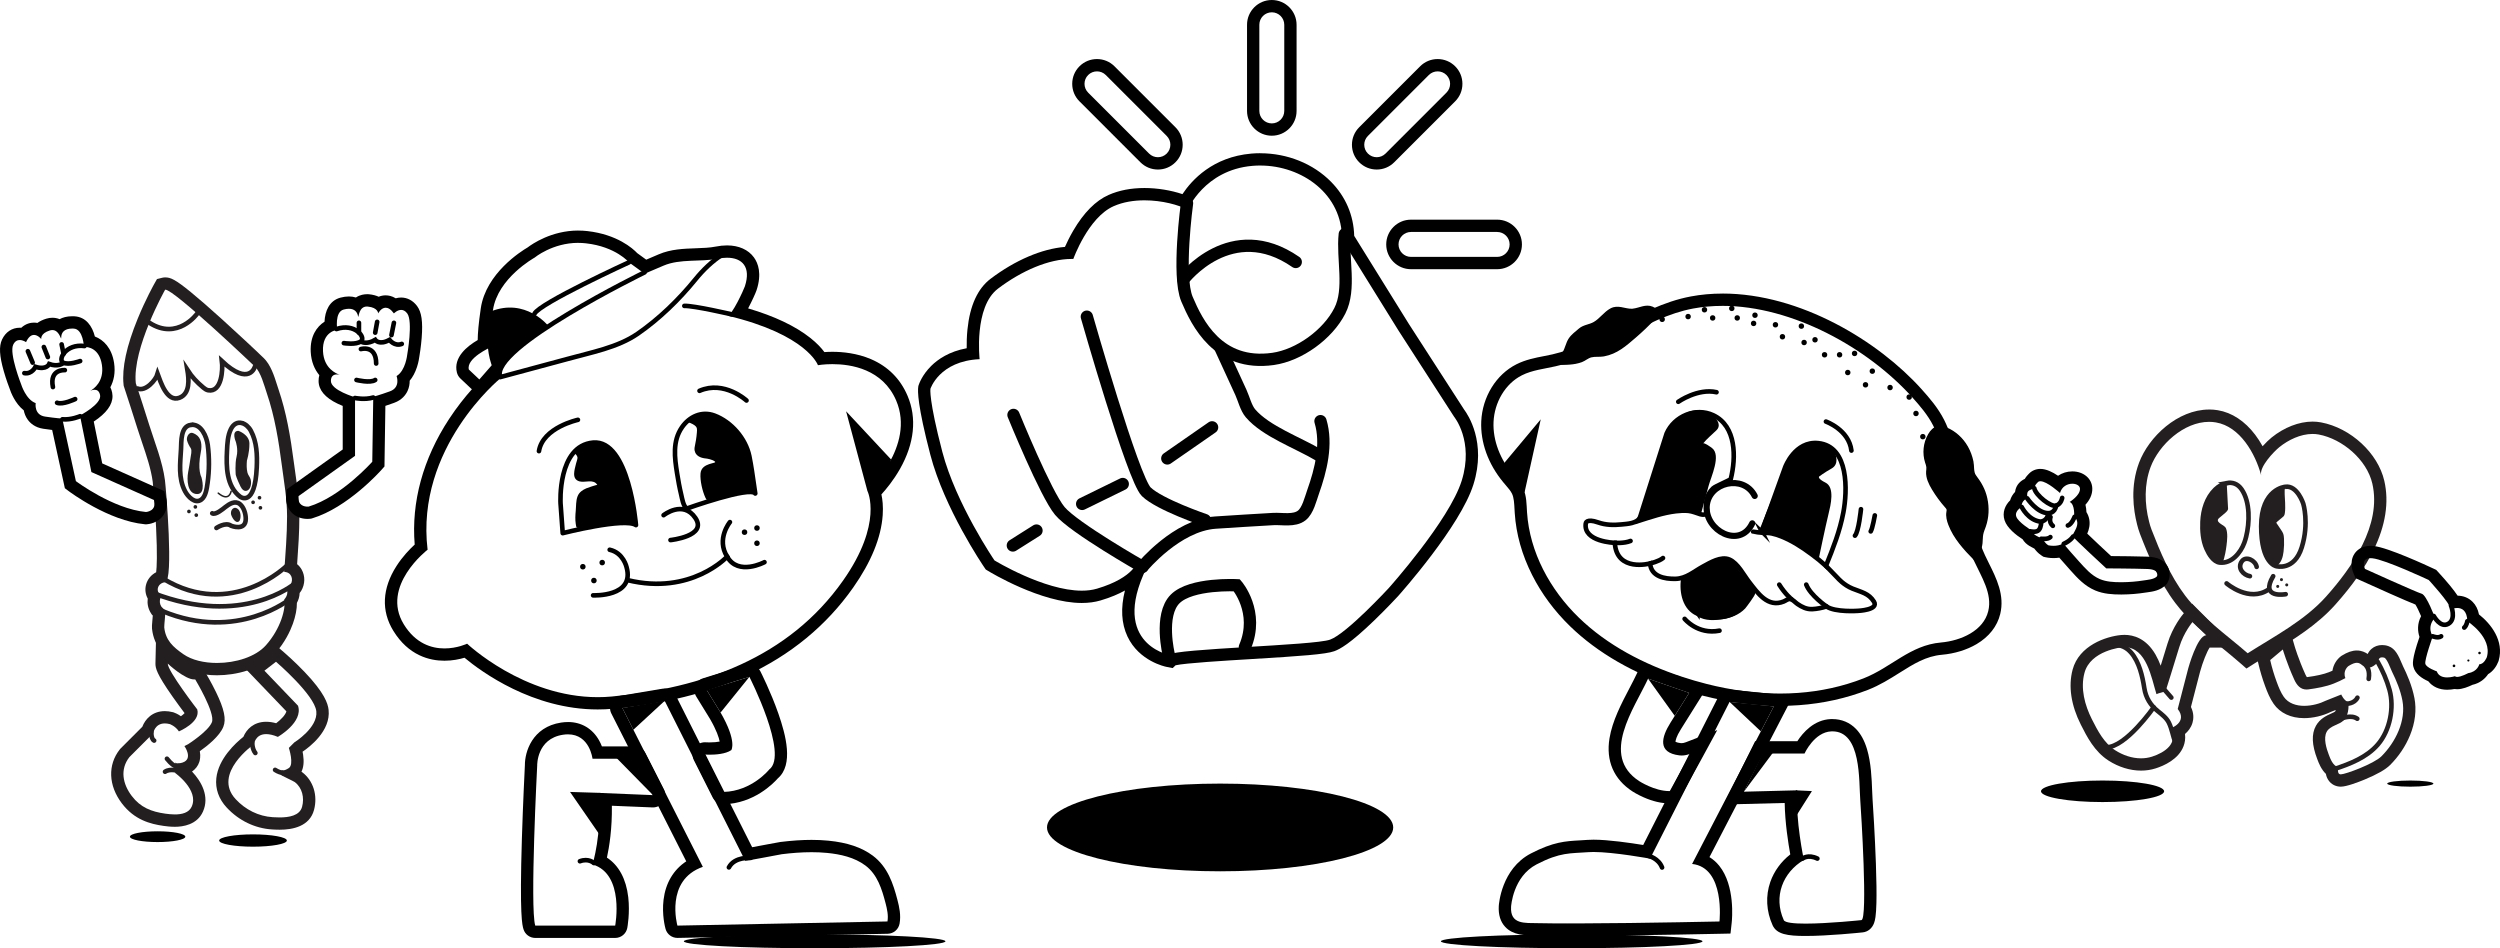 <?xml version="1.0" encoding="UTF-8"?><svg xmlns="http://www.w3.org/2000/svg" viewBox="0 0 1624.72 616.25"><defs><style>.d,.e,.f,.g,.h,.i,.j{stroke-miterlimit:10;}.d,.e,.f,.k,.h,.i,.j,.l{fill:none;}.d,.e,.f,.k,.l{stroke-width:3px;}.d,.e,.h,.i,.j,.l{stroke-linecap:round;}.d,.h{stroke:#231f20;}.e,.f,.g,.k,.i,.j,.l{stroke:#000;}.m{fill:#231f20;}.k,.l{stroke-linejoin:round;}.i{stroke-width:8px;}.j{stroke-width:4px;}</style></defs><g id="a"/><g id="b"><g id="c"><g><g><path d="M1119.4,198.78c45.47,0,94.57,27.41,123.32,59.38,5.11,5.69,10.15,11.57,13.62,18.39,3.11,6.11,4.87,12.81,6.61,19.44,3.35,12.78,6.7,25.56,10.04,38.33,2.66,10.16,5.34,20.38,9.77,29.9,4.92,10.59,12.16,21.61,9.38,32.95-3.13,12.78-17.69,19.24-30.8,20.39-20.04,1.76-32.26,16.28-50.32,23.33-13.56,5.3-27.97,8.38-42.48,9.42-3.91,.28-7.82,.42-11.74,.42-16.06,0-32.1-2.29-47.71-6.25-5.4-1.37-10.76-2.94-16.04-4.69-24.67-8.16-48.38-20.37-67.03-38.46-18.65-18.09-31.92-42.45-33.62-68.37-.34-5.26-.26-10.75-2.52-15.52-1.64-3.46-4.37-6.24-6.8-9.19-7.89-9.55-13.01-21.75-12.44-34.12,.57-12.37,7.4-24.69,18.47-30.25,6.7-3.36,14.35-4.14,21.66-5.8,31.7-7.24,57.67-31.61,89.63-37.58,6.22-1.16,12.58-1.71,19.01-1.71m0-8c-7.03,0-13.92,.62-20.48,1.85-17.74,3.31-33.47,11.75-48.69,19.91-13.88,7.44-26.99,14.48-41.26,17.73-1.75,.4-3.54,.75-5.43,1.12-5.94,1.15-12.07,2.35-18.03,5.34-13.16,6.61-22.14,21.15-22.87,37.03-.62,13.64,4.44,27.7,14.26,39.59,.53,.65,1.08,1.29,1.63,1.92,1.68,1.96,3.27,3.82,4.11,5.59,1.23,2.6,1.42,6.22,1.62,10.04,.05,.86,.09,1.72,.15,2.57,.89,13.62,4.69,27.15,11.3,40.21,6.18,12.23,14.51,23.46,24.74,33.38,17.79,17.25,41.37,30.81,70.08,40.31,5.53,1.83,11.11,3.46,16.59,4.85,16.98,4.31,33.7,6.5,49.68,6.5,4.13,0,8.27-.15,12.31-.44,15.73-1.13,30.81-4.48,44.82-9.95,7.68-3,14.18-7.09,20.46-11.04,9.27-5.83,17.28-10.87,27.65-11.78,8.2-.72,16.2-3.18,22.52-6.92,8.09-4.79,13.4-11.54,15.35-19.54,3-12.24-2.48-23.23-7.32-32.93-.92-1.84-1.78-3.57-2.58-5.29-4.13-8.9-6.75-18.89-9.28-28.56l-5.99-22.86-4.05-15.47c-1.82-6.95-3.7-14.13-7.21-21.04-3.94-7.76-9.47-14.19-14.8-20.11-27.76-30.88-78.5-62.03-129.27-62.03h0Z"/><path class="e" d="M1124.81,311.31c3.45-13.88,3.76-34.34-11.41-41.46-11.35-5.33-25.34,.58-30.29,11.95l-18,56.64c7.88-2.47,15.76-5.24,24-6.21,2.71-.32,5.47-.51,8.19-.22s5.18,1.41,7.83,2.22c1.58,.48,4.04,.46,4.34-1.63,.18-1.21-.47-2.65-.57-3.87s-.06-2.54,.15-3.69c.54-2.98,2.09-5.55,4.25-7.65,1.48-1.43,11.34-5.44,11.5-6.07Z"/><path class="j" d="M1140.36,322.3c-7.26-14.36-30.1-9.01-31.2,6.7s21.47,28.09,29.61,11.12"/><path class="e" d="M1186.66,273.97s14.92,5.28,16.55,18.85"/><path class="e" d="M1090.7,261.11s12.69-8.93,24.83-6.21"/><path class="e" d="M1209.42,330.92s-1.46,14.61-3.91,17.21"/><path class="e" d="M1218.42,334.96s-1.51,8.56-2.67,10.39"/><path d="M1114.44,271.35c2.35,2.41,3.81,5.6,1.09,8.25-2.87,2.8-6.19,5.47-8.68,8.58,.65-.76,5.27,2.6,5.8,3.02,6.04,4.69-.63,18.51-2.27,24.63s-3.29,12.17-4.97,18.25c0,0-15.96-4.37-40.29,3.48l18-56.64s4.35-8.6,13.38-12.84c5.95-2.8,13.38-1.42,17.95,3.27Z"/><path class="e" d="M1145.2,345.93c-.37-.35-.33-1.05,.27-2.5,3.65-8.77,6.74-17.74,9.96-26.68l4.52-12.52,.22-.62s6.29-17.17,21.48-15.62c20.18,2.06,18.95,31.31,16.32,45.11-2.34,12.26-6.64,23.15-11.31,34.66-2.92-2.66-6.04-5.11-9.2-7.47-6.15-4.58-12.73-8.87-19.88-11.71-1.97-.78-4-1.45-6.08-1.89-1.04-.22-2.1-.32-3.16-.38-1.5-.08-2.66,.07-3.14-.38Z"/><path d="M1192.84,295.29s2.61,6.3-2.45,9.15-8.21,5.3-8.21,5.3c0,0-1.09,1.32,4.12,3.87,6.35,3.09,3.37,14.88,2.1,20.11-2.2,9.04-6.32,28.95-6.32,28.95-8.21-6.05-17.14-12.03-26.66-15.76-2.68-1.05-5.4-1.89-8.3-1.72-2.25,.13-2.76-1.14-2.24-3.1,.67-2.5,1.53-4.84,2.46-7.26,2.52-6.53,5.24-12.97,8.01-19.4,2.09-4.86,4.21-9.7,6.36-14.54,.67-1.5,1.47-5.04,2.75-6.15,.03-.03,17.29-14.97,28.38,.55Z"/><path class="e" d="M1094.83,402.19s8.45,10.47,22.64,7.67"/><path class="e" d="M1186.66,367.76l7.71,7.96s3.77,4.46,9.56,6.81,10.54,3.04,13.92,8.46-10.39,5.99-10.39,5.99c0,0-14.79,1.06-20.46-2.86-2.96,.95-6.15,1.61-9.26,1.75-3.64,.16-6.67-1.36-9.6-3.37-1.26-.86-3.03-2.88-4.53-3.17-1.7-.32-2.93,.98-4.38,1.57-10.39,4.23-16.94-5.57-22.43-12.57-3.58-4.57-7.39-12.34-12.86-14.69-5.47-2.34-12.51,2.01-17.19,4.54-5.86,3.17-10.87,7.86-17.91,8s-15.81-1.47-16.47-10c0,0-21.77,5.94-22.92-13.4,0,0-20.64-.59-18.88-12.63,0,0,.18-3.41,8.06-.63,4.85,1.71,10.08,1.83,15.15,1.31,3.86-.4,9.9-.58,12.07-4.48"/><path class="e" d="M1145.69,346.24s-6.12-.52-6.3-.67"/><path class="e" d="M1049.46,352.78s6.04,.49,10.2-1.22"/><path class="e" d="M1072.38,366.19s5.8-1.35,8.38-3.52"/><path class="e" d="M1164.18,389.33s-4.04-3.25-7.86-9.39"/><path class="e" d="M1187,394.12s-10.41-7.14-13.14-14.18"/><circle cx="1080.23" cy="207.52" r="1.77"/><circle cx="1158.39" cy="218.85" r="1.77"/><circle cx="1200.84" cy="242.1" r="1.77"/><circle cx="1172.46" cy="222.59" r="1.77"/><circle cx="1179.56" cy="220.82" r="1.77"/><circle cx="1185.76" cy="230.57" r="1.77"/><circle cx="1195.52" cy="230.57" r="1.77"/><circle cx="1205.27" cy="229.69" r="1.77"/><circle cx="1170.69" cy="211.95" r="1.77"/><circle cx="1153.84" cy="211.06" r="1.77"/><circle cx="1139.65" cy="210.18" r="1.77"/><circle cx="1140.54" cy="204.85" r="1.77"/><circle cx="1129.01" cy="206.63" r="1.77"/><circle cx="1125.46" cy="200.42" r="1.77"/><circle cx="1113.04" cy="206.63" r="1.77"/><circle cx="1107.72" cy="201.31" r="1.77"/><circle cx="1097.08" cy="205.74" r="1.77"/><circle cx="1216.8" cy="241.21" r="1.77"/><circle cx="1212.37" cy="250.08" r="1.77"/><circle cx="1228.33" cy="251.86" r="1.77"/><path d="M1092.28,377.67c-.87,9.47,2.27,20.19,12.02,23.14,8.73,2.64,19.22,3.02,26.57-3.36,3.88-3.36,6.82-8.64,9.5-13.14l-14.95-19.85c-1.63-2.17-5.4-1.87-7.65-1.11-3.79,1.29-7.79,3.21-11.31,5.15-3.48,1.92-6.52,4.56-10.21,6.12-1.42,.6-3.78,.96-3.97,3.04Z"/><circle cx="1240.75" cy="258.06" r="1.77"/><circle cx="1245.18" cy="268.71" r="1.77"/><circle cx="1249.62" cy="283.78" r="1.77"/><path class="f" d="M1103.1,398.32c-2.54-3.44,5.98-7.69,8.32-8.98,5.98-3.29,12-5.3,18.88-5.6,4.47-.19,8.86,1.58,8.86,1.58,.58,.31-5.47,8.44-6.1,9.11-3.53,3.75-8.6,5.67-13.6,6.47s-11.04,1.19-15.26-1.59c-.49-.32-.85-.65-1.1-1Z"/><path class="g" d="M1061.35,201.1c-.26,.03-.52,.05-.78,.05-4.8,.11-9.01-2.79-13.7-.28-4.2,2.25-6.82,6.53-10.96,8.87-3.02,1.71-6.77,1.82-9.47,4.16-2.21,1.91-4.89,3.83-6.57,6.39-1.81,2.76-2.23,6.18-4.01,8.98-.9,1.41-5.08,4.68-3.76,6.53,.91,1.27,6.62,.76,8.13,.65,2.49-.18,5.24-.68,7.59-1.55,2.2-.81,3.96-2.56,6.26-3.14,2.62-.67,5.49-.13,8.18-.63,8.54-1.57,14.12-6.64,20.46-12.08,4.38-3.76,8.53-7.78,12.58-11.9,2.96-3.02,2.67-5.64-1.52-7.41s-8.39,.87-12.42,1.33Z"/><path class="g" d="M1259.86,277.31c1.68-.2,3.4,.28,4.98,.92,5.78,2.34,10.6,6.83,13.67,12.26,1.66,2.94,2.82,6.16,3.51,9.47,.61,2.93,0,6.88,1.68,9.14,3.53,4.71,6.04,8.91,7.34,14.8,1.33,6.03,1.07,12.43-.99,18.27-.59,1.66-1.31,3.29-1.65,5.02-.38,1.92-.27,3.89-.48,5.83-.42,3.88-2.16,7.61-4.86,10.44-6.56-6.65-13.04-13.76-16.38-22.48-1-2.6-1.7-5.41-1.26-8.17,.1-.62,.26-1.26,.08-1.86-.15-.51-.51-.92-.86-1.31-3.25-3.65-6.16-7.61-8.68-11.8-2.08-3.46-3.94-7.3-3.71-11.33,.06-.99,.24-1.98,.15-2.97-.1-1.02-.48-1.99-.8-2.96-1.95-5.97-1.23-12.76,1.92-18.19,1.33-2.29,3.28-4.47,5.88-4.99,.16-.03,.31-.06,.47-.07Z"/><path d="M1071.06,441.06l26.68,9.25s-12.13,19.38-12.14,19.39c-5.97,9.54-8.44,19.44,5.74,21.2,.52,.06,1.04,.1,1.55,.1,1.96,0,3.84-.45,5.68-1.17-4.41,8.12-8.92,16.19-13.38,24.28-.14,0-.28,0-.42,0-9.56,0-19.48-6.47-19.48-6.47-25.61-16.69-3.19-47.19,5.78-66.59m0-8h-5.12l-2.15,4.64c-1.33,2.88-3.03,6.11-4.82,9.54-5.21,9.93-11.11,21.18-12.98,32.52-2.42,14.69,2.74,26.64,14.92,34.58h0c.69,.47,1.42,.88,2.14,1.28,1.66,.93,3.39,1.8,5.15,2.57,5.9,2.6,11.47,3.91,16.55,3.91,.19,0,.39,0,.58,0l4.62-.09,2.23-4.04c1.43-2.59,2.86-5.19,4.3-7.78,2.99-5.41,6.09-11.01,9.1-16.54l10.41-19.14-20.32,7.85c-1.09,.42-2.01,.63-2.8,.63-.19,0-.38-.01-.56-.03-2-.25-3.01-.64-3.45-.87,.05-.83,.48-3.31,3.51-8.15l12.14-19.39,5.33-8.51-9.49-3.29-13.34-4.62-9.17-3.18q-5.44-1.89-6.79-1.89h0Z"/><path d="M1124.02,456.16l28.73,2.95-53.08,102.36c21.65,2.33,17.8,37.39,17.8,37.39-8.93,.2-17.86,.36-26.79,.51-21.23,.37-42.46,.67-63.69,.74-2.74,0-5.48,.02-8.22,.02-6.37,0-12.75-.04-19.12-.17-8.72-.19-18.31,.98-17.62-10.68,.02-.3,1.21-19.55,16.57-27.52,15.48-8.03,21.77-7.05,33.8-7.95,.97-.07,2.05-.11,3.21-.11,13.16,0,36.76,4.33,36.76,4.33l51.65-101.87m-4.65-8.52l-2.49,4.9-48.98,96.61c-8.07-1.32-22.61-3.45-32.29-3.45-1.39,0-2.67,.04-3.81,.13-1.8,.14-3.48,.23-5.11,.32-9.22,.51-17.19,.94-31.78,8.51-19.23,9.98-20.81,33.17-20.87,34.15-.33,5.68,1.08,10.24,4.2,13.58,5.11,5.45,12.72,5.5,18.83,5.54,.8,0,1.6,.01,2.4,.03,5.58,.12,11.71,.18,19.29,.18,2.75,0,5.5,0,8.25-.02,22.62-.07,44.94-.41,63.8-.74,7.32-.13,16.99-.3,26.82-.52l7.01-.15,.77-6.97c.27-2.43,2.31-24.15-8.07-37.06-1.84-2.29-3.98-4.18-6.37-5.65l48.87-94.23,5.41-10.44-11.7-1.2-28.73-2.95-5.47-.56h0Z"/><path d="M1190.84,475.3c18.93,0,17.17,32.14,18.13,44.86,.55,7.3,4.95,77.37,.75,77.81,0,0-21.41,2.28-36.35,2.28-7.47,0-13.34-.57-14.11-2.28-6.88-15.2-.67-31.02,13.07-39.11,0,0-5.63-26.02-4.3-45.24l-34.71,.89,12.29-24.81h27.13s6.35-13.97,17.45-14.39c.22,0,.44-.01,.65-.01m0-8h0c-.31,0-.63,0-.95,.02-11.01,.42-18.23,8.82-21.82,14.38h-27.42l-2.2,4.45-12.29,24.81-5.89,11.89,13.26-.34,26.32-.67c.2,12.79,2.31,26.21,3.63,33.42-6.01,4.73-10.52,10.92-12.96,17.86-3.18,9.06-2.66,19.06,1.46,28.17,2.66,5.87,9.57,6.98,21.4,6.98,14.67,0,35.06-2.1,37.2-2.33h0c3.34-.35,6.09-2.62,7.35-6.06,.4-1.08,.69-2.33,.92-3.94,.31-2.21,.51-5.18,.61-9.07,.16-6.19,.04-14.77-.33-25.49-.64-18.35-1.88-37.9-2.17-41.8-.12-1.59-.2-3.57-.28-5.86-.29-7.62-.69-18.06-3.33-26.86-1.67-5.58-4.01-9.87-7.14-13.12-4.06-4.2-9.37-6.42-15.36-6.42h0Z"/><polygon points="1071.06 441.06 1088.4 465.22 1097.74 450.3 1071.06 441.06"/><polygon points="1124.02 456.16 1144.35 475.3 1152.75 459.11 1124.02 456.16"/><polygon points="1166.57 531.46 1177.55 514.11 1167.14 513.62 1166.57 531.46"/><path class="e" d="M1071.48,556.26s6.4,1.52,8.68,7.52"/><path class="e" d="M1171.44,557.98s3.62-2.94,9.64,0"/><polygon points="1133.32 514.51 1153.84 486.97 1147.16 485.98 1133.32 514.51"/><polygon points="990.76 320.1 1001.31 272.51 974.71 304.34 990.76 320.1"/></g><g><path d="M375.81,157.85c1.61,0,3.28,.09,4.98,.28,19.51,2.21,27.95,12.37,27.95,12.37l10.18,7.39s5.22-2.22,12.3-5.25c10.81-4.62,24.18-2.28,35.39-4.53,2.07-.41,4.04-.62,5.88-.62,9.78,0,15.75,5.94,11.58,18.62-.66,2.01-8.36,19.01-11.32,19.01-.06,0-.11,0-.16-.02,52.03,12.36,58.98,32.24,58.98,32.24,0,0,3.8-.69,9.4-.69,12.13,0,32.7,3.22,41.43,23.62,12.76,29.82-18.63,58.89-18.63,58.89,0,0,10.36,20.85-15.86,58.12-35.39,50.3-91.37,69.91-150.35,75.38-3.08,.29-6.12,.42-9.12,.42-48.21,0-84.87-34.75-84.87-34.75,0,0-6.41,3.08-14.74,3.08s-18.7-3.12-26.39-15.62c-15.33-24.93,15.44-48.53,15.44-48.53-7.98-66.27,47.22-111.31,47.22-111.31l-3.6-10.78-9.99,11.44-6.83-6.45c-1.83-7.34,14.13-14.46,14.13-14.46,0,0-1.53-3.34,1.55-24.18s27-34.05,27-34.05c0,0,11.6-9.64,28.47-9.64m0-8h0c-17.4,0-30,8.74-32.94,10.98-4.15,2.43-27.09,16.81-30.44,39.54-1.48,10.03-1.98,16.47-2.01,20.66-6.77,3.92-15.97,11.24-13.52,21.08,.37,1.48,1.16,2.83,2.27,3.88l6.83,6.45c.21,.2,.42,.38,.65,.55-4.55,5.12-9.78,11.63-14.86,19.39-16.92,25.83-24.59,53.93-22.31,81.55-3.15,2.91-7.88,7.77-11.83,13.94-9.33,14.56-10.04,29.13-2.05,42.12,9.88,16.06,23.51,19.43,33.21,19.43,5.22,0,9.78-.97,13.04-1.94,10.97,9.13,44.34,33.61,86.57,33.61,3.29,0,6.61-.15,9.86-.45,33.03-3.06,62.18-10.32,86.62-21.57,28.76-13.24,52.16-32.47,69.53-57.17,11.72-16.67,18.18-32.51,19.2-47.08,.4-5.75-.14-10.26-.84-13.48,3.17-3.49,7.9-9.24,12.01-16.47,9.46-16.64,11.17-33.15,4.93-47.73-4.68-10.94-12.63-18.9-23.62-23.66-9.2-3.98-18.77-4.82-25.17-4.82-1.95,0-3.7,.07-5.2,.18-1.91-2.58-4.83-5.79-9.21-9.25-9.73-7.69-23.28-14.11-40.37-19.15,.06-.11,.11-.22,.17-.32,2.34-4.43,4.74-9.72,5.32-11.49,3.54-10.76,1.03-17.52-1.7-21.3-3.65-5.04-9.85-7.82-17.47-7.82-2.36,0-4.87,.26-7.45,.78-3.82,.77-8.19,.92-12.82,1.08-8,.28-16.27,.57-24.14,3.94-3.19,1.36-5.99,2.56-8.12,3.47l-5.85-4.25c-2.89-3.04-13.01-12.13-32.41-14.33-1.94-.22-3.92-.33-5.88-.33h0Z"/><path class="e" d="M485.14,260.28s-14.43-13.29-30.53-6.29"/><path class="e" d="M375.58,272.85s-22.85,4.94-25.32,20.34"/><path class="e" d="M435.75,350.99s24.19-2.51,16.17-14.37c-8.02-11.86-20.66-1.8-20.66-1.8"/><path class="e" d="M407.91,377.03c41.25,10.06,64.66-15.27,64.66-15.27-7.24-11.49,1.8-22.45,1.8-22.45"/><path class="e" d="M496.82,365.35s-17.12,9.17-24.25-3.59"/><path class="e" d="M385.46,386.91s27.26,1.24,21.74-18.33c0,0-2.05-9.32-10.97-11.3"/><circle cx="491.94" cy="343.17" r="1.8"/><circle cx="391.36" cy="365.62" r="1.8"/><circle cx="385.97" cy="377.29" r="1.8"/><circle cx="378.78" cy="368.31" r="1.8"/><circle cx="491.94" cy="353.05" r="1.8"/><circle cx="483.86" cy="345.86" r="1.8"/><path class="k" d="M413.3,341.26s-4.55-55.71-27.84-53.62-21.17,39.5-21.17,39.5l1.41,19.35s40.35-10.29,47.6-5.24Z"/><path d="M372.25,294.92c1.42-1.05,2.95,1.35,3.05,2.32,.12,1.11-.67,2.83-.91,3.92-.83,3.77-3.31,10.19,2.25,11.7,3.63,.98,9.22-1.83,11.55,2.35-.2-.36-6.51,1.88-7.18,2.16-2.42,1.04-4.64,2.57-5.63,5.11-1.17,3-.91,6.36-1.21,9.5-.27,2.8-.43,5.64,0,8.44,.38,2.49,.36,2.74,2.46,2.69,2.82-.06,5.86-.95,8.65-1.4l14.88-2.41h9.53l3.61,1.95-5.99-30.17-7.82-16.96-7.44-6.1-9.55,.1c-3.41,2.25-6.98,4.36-10.25,6.8Z"/><path class="l" d="M490.83,320.72c-.65-4.81-1.36-9.62-2.12-14.42-.52-3.29-1.05-6.59-1.73-9.86-2.41-11.51-11.75-22.22-22.6-26.34-8.27-3.14-16.4,.64-21.22,7.65-6.19,9-4.75,19.68-3.13,29.85,.74,4.63,1.55,9.26,2.66,13.82,.64,2.65,1.27,7.25,3.55,9.11,0,0,41.22-14.74,44.58-9.81Z"/><path d="M445.71,274.65c1.26-.86,4.68,.99,5.68,1.75,1.84,1.39,1.67,2.47,1.5,4.74-.25,3.26-.83,6.55-1.49,9.75,0,0-1.33,6.4,7.71,7.12,0,0,3.77,.48,5.51,1.94s-8.79,.53-9.36,7.74c-.37,4.69,1.21,11.48,3.17,15.74,.84,1.83,1.1,1.62,3.14,1.4,1.6-.17,3.2-.51,4.78-.83,4.28-.85,8.54-1.84,12.77-2.91,3.34-.84,6.83,.16,10.02-.51,3.56-.75-.3-11.07-.67-13.19l-3.09-17.42-10.99-14.6-12.48-6.39-9.92,1.34-6.26,4.33Z"/><path class="l" d="M475.82,204.36s-24.83-5.79-31.07-5.56"/><path class="l" d="M418.92,177s-101.29,49.45-93.84,68.07l43.83-11.81c15.05-4.21,32.46-7.36,45.49-16.36,13.91-9.6,26.81-22.13,37.45-35.22,5.15-6.34,11.09-12.11,18.02-16.49"/><path class="l" d="M408.74,170.5s-58.27,26.67-61.4,33.44"/><path d="M356.33,211.77s-14.77-18.51-37.42-9.34c0,0-6.47,23.86,3.33,40.76,0,0,13.89-17.78,34.09-31.42Z"/><path d="M563.75,319.17l-13.89-51.89,29.24,31.33s-4.86,22.34-9.86,21.1-5.49-.54-5.49-.54Z"/><path d="M487.02,439.88s25.8,50.55,12.89,60.21c0,0-11.27,14.09-29.6,14.57l-12.22-24.28s1.19,.09,2.99,.09c3.85,0,10.47-.41,14.18-2.98,0,0,3.94-5.57-6.98-24.43l-9-14.62,27.73-8.55m0-8c-.78,0-1.58,.12-2.36,.36l-27.73,8.55c-2.36,.73-4.26,2.51-5.13,4.83-.87,2.32-.62,4.9,.67,7.01l8.94,14.53c4.33,7.49,5.81,12.17,6.31,14.75-1.57,.32-3.76,.56-6.64,.56-1.43,0-2.4-.07-2.41-.07-.19-.01-.38-.02-.57-.02-2.66,0-5.17,1.33-6.66,3.56-1.6,2.39-1.79,5.46-.5,8.03l12.22,24.28c1.36,2.71,4.13,4.4,7.15,4.4,.07,0,.14,0,.21,0,19.39-.51,32.04-13.46,34.99-16.81,10.37-8.88,5.2-28.21,.35-42.12-4.96-14.2-11.44-26.95-11.71-27.48-1.4-2.73-4.18-4.36-7.13-4.36h0Z"/><path d="M431.98,455.47s52.25,103.83,52.27,103.87c.01,.02,.07,.03,.17,.03,2.06,0,21.76-3.99,23.67-4.23,6.39-.79,12.86-1.31,19.32-1.31,3.38,0,6.75,.14,10.1,.47,8.67,.85,17.81,2.87,24.91,8.19,7.82,5.86,10.7,15.32,13.08,24.42,.99,3.8,1.95,8,1.25,11.94l-136.51,2.69s-8.32-29.5,16.53-38.19l-52.32-103.26,27.53-4.63m0-8c-.44,0-.89,.04-1.33,.11l-27.53,4.63c-2.51,.42-4.67,2.01-5.81,4.28-1.15,2.27-1.14,4.95,0,7.22l48.68,96.08c-8.28,5.46-13.43,14.07-14.75,24.96-1.18,9.77,1.04,18.06,1.3,18.97,.97,3.45,4.12,5.83,7.7,5.83,.05,0,.11,0,.16,0l136.51-2.69c3.81-.08,7.04-2.83,7.72-6.59,.99-5.52-.19-10.83-1.38-15.37-2.76-10.57-6.28-21.49-16.02-28.8-7.15-5.36-16.62-8.55-28.93-9.75-3.47-.34-7.13-.51-10.88-.51-6.14,0-12.77,.45-20.29,1.37-.88,.11-2.79,.47-8.01,1.47-2.79,.53-6.99,1.34-10.3,1.93-6.05-12.03-22.69-45.09-49.68-98.73-1.37-2.73-4.16-4.4-7.14-4.4h0Zm59.41,108.28h0Z"/><path d="M369.12,477.24c14.16,0,15.94,15.85,15.94,15.85h27.29l12.03,23.65-35.11-1.45c1.96,27.08-4.21,46.5-4.21,46.5,21.09,6.22,14.74,39.76,14.74,39.76h-51.95c-3.54-11.49,1.27-104.14,1.27-104.14,0,0-.42-17.28,16.74-19.91,1.15-.18,2.24-.26,3.26-.26m0-8c-1.44,0-2.95,.12-4.47,.35-18.83,2.88-23.6,19.16-23.53,27.67-.14,2.68-1.24,24.68-1.95,47.66-1.56,50.53,.26,56.45,1.04,58.98,1.03,3.36,4.13,5.65,7.65,5.65h51.95c3.84,0,7.14-2.73,7.86-6.51,.07-.39,1.8-9.69,.63-19.95-1.36-11.88-6.2-20.76-13.86-25.73,1.52-7,3.43-18.92,3.21-33.72l26.41,1.09c.11,0,.22,0,.33,0,2.72,0,5.26-1.38,6.73-3.68,1.54-2.39,1.69-5.42,.4-7.95l-12.03-23.65c-1.36-2.68-4.12-4.37-7.13-4.37h-21.18c-.47-1.22-1.06-2.52-1.79-3.83-4.33-7.75-11.53-12.02-20.26-12.02h0Z"/><polygon points="487.02 439.88 468.29 463.06 459.29 448.44 487.02 439.88"/><polygon points="424.39 516.74 400.27 492.19 414.11 489.78 424.39 516.74"/><polygon points="390.17 515.28 370.47 514.67 390.45 543.59 390.17 515.28"/><polygon points="431.98 455.47 411.62 474.26 404.45 460.1 431.98 455.47"/><path class="l" d="M487.84,557.54s-10.37-.95-14.14,6.17"/><path class="l" d="M385.96,560.89s-3.35-3.32-9.08-1.18"/></g><g><g><path class="d" d="M157.13,274.91c2.31,.57,4.53,2.48,5.92,5.06,3.91,7.26,4.17,15.79,3.81,23.84-1.19,26.15-10.68,19.08-10.72,19.06-9.09-6.79-9.14-19.69-8.62-29.92,.23-4.64,.44-9.84,2.54-14.08,1.78-3.59,4.48-4.61,7.07-3.97Z"/><path class="d" d="M123.94,276.15c6.8-1.07,10.35,7.7,11.06,12.94,1.09,8.1,1.04,16.87-.13,24.95-.47,3.26-1.1,8.47-3.99,10.63-4.18,3.13-8.83-2.01-10.64-5.46-4.47-8.51-3.11-18.16-2.6-27.35,.27-4.92-.36-14.68,6.3-15.73Z"/><path class="h" d="M150.19,319.3s-1.19,7.15-8.34,1.19"/><circle class="m" cx="168.65" cy="323.47" r="1.19"/><circle class="m" cx="164.48" cy="326.45" r="1.19"/><circle class="m" cx="169.25" cy="330.02" r="1.19"/><circle class="m" cx="126.96" cy="329.43" r="1.19"/><circle class="m" cx="122.79" cy="332.4" r="1.19"/><circle class="m" cx="127.56" cy="334.79" r="1.19"/><path class="d" d="M140.66,343.12s5.96-4.08,9.53-1.44c0,0,9.53,3.83,9.53-4.51,0-3.19-1.22-7.48-3.81-9.57-3.09-2.49-6.88-.11-9.47,1.94-1.55,1.23-6.35,5.32-8.51,4.06"/><path class="m" d="M151.91,330.2c.86-.37,1.91-.21,2.94,.81,1.6,1.59,1.86,4.97,1.03,6.97-.14,.34-.32,.68-.62,.89-2.41,1.74-5.02-3.45-5.17-4.99-.16-1.68,.64-3.18,1.81-3.68Z"/><path class="m" d="M154.95,280s7.15,2.38,7.15,8.34c0,5.96-1.62,10.91-1.62,10.91-.23,2.56-.28,5.34,.32,7.85,.4,1.7,1.6,2.73,2.06,4.32,.65,2.21,.32,6.11-1.96,7.29-2.08,1.08-3.7-.72-4.56-2.48-2.58-5.27-3.13-7.59-3.13-7.59,0,0-.64-7.21,.55-11.97,1.19-4.76-.55-9.7-.55-9.7,0,0-3.03-6.97,1.74-6.97Z"/><path class="m" d="M124.01,281.34c.1-.03,.21-.05,.31-.06,.83-.11,2.12,.6,2.79,.99,3.99,2.34,4.24,7.33,3.42,11.42-2.38,11.91,.4,16.5,.4,16.5,0,0,3.17,10.88-2.79,10.89-6.57,0-6.73-9.65-5.9-14.04,.59-3.12,1.15-6.26,1.57-9.41,.2-1.52,1.11-4.91,.16-6.33-1.01-1.5-1.92-3.26-2.4-5.01-.48-1.74,.56-4.44,2.43-4.95Z"/><path class="m" d="M107.49,188.26c5.81,0,58.18,49.99,58.18,49.99,3.92,3.74,6.04,12.34,7.74,17.33,5.17,15.16,7.67,30.93,9.74,46.75,1.46,11.14,3.4,21.81,3.41,33.14,0,12.1-1.03,24.17-1.83,36.24,4.5,0,6.25,4.63,4.14,8.19-.11,.19-2.13,2.61-2.79,2.61-.07,0-.12-.02-.16-.08,2.38,3.57-1.19,7.14-1.19,7.14,1.19,5.96-2.38,19.06-11.91,29.78-6.69,7.53-19.59,11.5-31.8,11.5-8.32,0-16.32-1.85-21.81-5.67-6.78-4.72-11.58-9.05-12.47-17.46-.13-1.22,1.07-10.5,.57-11-.01-.01-2.38-2.38-2.38-2.38-2.38-3.57,0-7.15,0-7.15-4.36-2.91-2.41-8.32,2.38-8.8,5.68-.57,.58-61-.12-66.35-1.6-12.12-6.59-24.36-10.24-35.97-2.84-9.03-5.73-18.05-8.7-27.04-2.38-22.63,19.06-60.75,19.06-60.75,.05-.01,.12-.02,.18-.02m0-8c-.72,0-1.44,.09-2.13,.26l-3.34,.84-1.69,3c-.23,.41-5.66,10.11-10.85,22.78-7.22,17.64-10.32,32.01-9.19,42.73l.09,.85,.27,.81c2.84,8.62,5.68,17.44,8.66,26.94,.94,3,1.98,6.07,2.99,9.04,2.88,8.5,5.86,17.29,6.95,25.58,.27,2.02,1.47,15.25,2.19,29.81,.88,17.78,.45,25.66,.05,28.99-3.29,1.68-5.73,4.63-6.63,8.28-.75,3.04-.31,6.14,1.15,8.82-.39,2.96,.03,6.43,2.26,9.79l.44,.66,.56,.56,.03,.03c-.08,.97-.17,2.01-.24,2.75-.3,3.37-.4,4.59-.27,5.8,1.29,12.09,8.86,18.3,15.86,23.17,6.58,4.58,15.94,7.1,26.38,7.1,12.17,0,28.48-3.73,37.77-14.18,6.35-7.14,9.77-14.42,11.52-19.27,1.78-4.92,2.67-9.61,2.63-13.59,1.05-1.92,1.73-4.13,1.79-6.43,.38-.46,.75-.95,1.01-1.4,2.57-4.34,2.68-9.64,.28-13.85-.77-1.36-1.77-2.53-2.93-3.49,.02-.3,.04-.59,.06-.89,.69-9.87,1.41-20.08,1.4-30.28,0-9.46-1.27-18.45-2.5-27.13-.33-2.3-.66-4.69-.97-7.04-2.38-18.17-5-33.34-10.1-48.29-.27-.8-.57-1.76-.9-2.77-1.86-5.91-4.18-13.27-8.89-17.76l-.02,.02c-3.79-3.77-19.22-18.09-27.05-25.16-8.12-7.34-14.86-13.21-20.03-17.44-10.06-8.23-13.25-9.62-16.61-9.62h0Z"/><path class="d" d="M128.15,203.82s-12.75,17.85-31.09,5.92"/><path class="d" d="M165.67,238.25s-3.57,13.16-21.44-3.51c.68,5.44-.12,20.46-8.94,18.89-1.21-.22-2.24-.99-3.18-1.77-4.1-3.4-7.49-7.02-10.31-11.38,.98,5.95,1.86,15.36-5.19,18.03-8.13,3.07-12.18-10.19-14.18-15.54-1.2,4.11-7.81,11.7-13.04,9.52"/><path class="d" d="M186.52,367.54s-35.86,35.58-80.39,8.6"/><path class="d" d="M191.28,379.45s-33.72,28.43-91.71,5.98"/><path class="d" d="M188.9,388.98s-34.63,28.52-83.38,8.15"/><path class="m" d="M179.37,430.07s25.01,21.44,26.2,32.16c1.19,10.72-14.29,20.25-14.29,20.25l-3.57,3.57s3.57,10.72,0,13.1c-1.79,1.19-2.98,1.49-3.72,1.49s-1.04-.3-1.04-.3v3.57c0,.08,7.96,3.86,8.59,4.33,4.89,3.68,6.37,10.2,4.78,16.09-1.57,5.85-8.68,6.91-14.6,6.91-1.63,0-3.16-.08-4.47-.16-9.3-.59-17.76-4.88-24.08-11.69-15.48-16.67,11.91-35.73,11.91-35.73,0,0,.73-6.57,7.9-6.57,1.99,0,4.48,.51,7.59,1.8,0,0,16.67-9.53,13.1-20.25l-21.83-22.77,7.54-5.82m.27-10.31l-5.15,3.97-7.54,5.82-7.05,5.44,6.17,6.43,20.04,20.89c-.49,2.19-3.52,5.37-6.64,7.73-2.28-.64-4.42-.95-6.47-.95-8.2,0-12.87,4.97-14.83,9.77-5.1,4.05-16.23,14.24-17.59,26.84-.75,6.96,1.58,13.57,6.74,19.13,7.86,8.47,18.32,13.52,29.44,14.23,1.31,.08,3.07,.18,4.98,.18,8.61,0,19.47-2.23,22.32-12.83,2.54-9.47-.48-19.11-7.69-24.55-.15-.11-.29-.22-.46-.33,1.38-2.83,1.74-6.52,1.07-11.02-.1-.68-.22-1.34-.35-1.97,4.44-2.98,18.43-13.52,16.91-27.21-.45-4.03-2.56-10.98-15.72-24.74-6.6-6.91-12.97-12.38-13.23-12.61l-4.94-4.23h0Z"/><path class="m" d="M109.01,431.26s10.98,10.31,17.22,10.31c.21,0,.42-.01,.62-.04,0,0,13.24,21.88,10.86,27.84-2.38,5.96-15.48,14.29-15.48,14.29l-2.38,1.19s5.96,8.34-1.19,10.72c0,0-1.61,.53-3.02,.53-.71,0-1.37-.13-1.76-.53v6.81s15.5,11.05,10.74,21.77c-1.83,4.11-6.47,5.14-10.96,5.14-2.19,0-4.35-.25-6.12-.49-9.2-1.29-16.23-4.02-21.95-11.57-5.8-7.65-7.78-17.2-1.47-25.23l15.48-15.48s.91-6.38,7.52-6.38c.94,0,2.01,.13,3.2,.43,0,0,3.57,1.19,5.96,4.76,0,0,14.29-5.96,11.91-14.29,0,0-19.28-25.01-19.17-29.78m-7.58-18.09l-.42,17.91c-.07,3.07,.71,6.8,10.99,21.46,3.05,4.34,6.07,8.41,7.94,10.9-.53,.6-1.37,1.32-2.36,2.02-2.24-1.57-4.16-2.28-4.74-2.47l-.29-.1-.3-.07c-1.77-.44-3.5-.67-5.14-.67-8.15,0-12.81,5.33-14.64,10.18l-14.03,14.03-.34,.34-.3,.38c-7.9,10.05-7.37,23.47,1.38,35.01,8.1,10.68,18.3,13.4,27.21,14.66,1.75,.25,4.4,.57,7.24,.57,5.18,0,14.44-1.28,18.27-9.89,4.37-9.82-.93-19.47-7.12-26.02,2.27-1.55,3.91-3.69,4.75-6.28,.32-1,.95-3.54,.32-6.95,5.01-3.52,12.84-9.76,15.27-15.82,1.99-4.97,.61-11.53-4.77-22.61-3.14-6.48-6.54-12.1-6.68-12.34l-2.68-4.43-4.76,.58c-2.14-.48-7.73-4.34-11.76-8.12l-13.06-12.26h0Z"/><path class="d" d="M186.52,502.73s-4.17,0-7.74-2.38"/><path class="d" d="M163.89,482.48s-.06,4.24,2.05,6.88"/><path class="d" d="M116.24,497.78s-2.11,2.34-7.74-4.69"/><path class="d" d="M98.4,474.14s-.62,5.96,1.77,7.15"/><path class="d" d="M116.24,501.2s-5.46-2.05-8.98,.33"/></g><g><path d="M46.96,213.52c.32,0,.65,0,.99,.03,6.18,.36,6.6,11.94,6.6,11.94,0,0,.21-.02,.57-.02,2.11,0,9.46,.8,11.11,11.67,1.65,10.9-5.47,15.7-7.56,16.86-.35,.16-.56,.29-.56,.29,0,0,.21-.09,.56-.29,.63-.29,1.71-.7,2.82-.7,1.48,0,3,.73,3.55,3.45,1.19,5.87-13.08,13.26-13.08,13.26l7.43,36.78,40.67,18.16c2.12,7.29-5.18,7.8-5.18,7.8-21.65-2.06-45.56-20.07-45.56-20.07l-8.86-40.67s-3.9-.18-11.2-1.28-6.07-8.75-6.07-8.75c-6.37-2.25-9.4-12.09-9.4-12.09,0,0-7.93-20.11-5.22-25.84,1.12-2.38,2.75-3.07,4.27-3.07,2.14,0,4.08,1.38,4.08,1.38,1.65-3.6,3.52-4.7,5.18-4.7,2.61,0,4.71,2.7,4.71,2.7,0,0-.74-3.68,5.62-5.61,.58-.18,1.12-.25,1.61-.25,4.15,0,5.4,5.53,5.68,5.53,.05,0,.07-.19,.07-.65,0-3.04,1.75-5.86,7.16-5.86m0-8h0c-3.54,0-6.22,.82-8.21,1.89-1.65-.68-3.28-.91-4.71-.91-1.3,0-2.62,.2-3.93,.6-2.42,.73-4.31,1.71-5.79,2.77-.71-.13-1.45-.21-2.22-.21h0c-2.04,0-5.26,.55-8.28,3.36-.32-.02-.64-.04-.97-.04-5.01,0-9.21,2.79-11.5,7.65-2.09,4.42-1.74,10.6,1.14,20.68,1.53,5.35,3.31,10.06,3.77,11.23,.74,2.28,3.45,9.58,9.2,14.14,.38,1.94,1.15,4.11,2.63,6.13,1.62,2.21,4.67,5.02,10,5.82,2.24,.34,4.18,.59,5.82,.79l7.62,34.96,.63,2.9,2.37,1.79c1.05,.79,25.98,19.4,49.61,21.64l.66,.06,.66-.05c1.17-.08,7.16-.75,10.72-5.85,1.65-2.36,3.26-6.39,1.58-12.16l-1.03-3.56-3.39-1.51-36.9-16.48-5.5-27.2c.92-.61,1.88-1.28,2.84-2,7.2-5.44,10.27-11.09,9.12-16.8-.26-1.26-.66-2.43-1.18-3.49,2.24-4.19,3.39-9.46,2.44-15.73-1.49-9.83-6.83-15.09-12.5-17.26-1.67-6.67-5.72-12.68-13.22-13.12-.49-.03-.98-.04-1.45-.04h0Z"/><path class="e" d="M52.09,234.65s-7.47,2.84-11.06,1,1.68-12.39,13.91-10.76"/><line class="e" x1="40.05" y1="223.82" x2="41.3" y2="229.99"/><line class="e" x1="28.49" y1="225.53" x2="31.1" y2="232.05"/><line class="e" x1="18.11" y1="228.26" x2="21.21" y2="235.66"/><path class="e" d="M42.14,240.55s-10.15-.86-7.75,11"/><path class="e" d="M48.84,259.37s-8.22,3.91-11.75,2.37"/><path class="e" d="M52.06,270.5s-5.84,2.53-11.5,2"/><path class="e" d="M40.63,236.25s-3.07,2.32-8.62,.34c0,0-1.75,4.09-8.96,1.81,0,0-2.3,4.94-7.22,4.09"/></g><g><path d="M238.43,199.21c.2,0,.4,0,.61,.03,6.72,.64,6.72,4.45,6.72,4.45,0,0,1.85-3.71,4.89-3.71,1.52,0,3.33,.93,5.36,3.71,0,0,2.13-2.29,4.7-2.29,1.28,0,2.67,.57,3.95,2.29,3.84,5.15,0,26.76,0,26.76,0,0-1.04,10.4-6.92,13.93,0,0,2.76,7.36-4.28,9.92-7.04,2.56-10.88,3.52-10.88,3.52l-.64,42.26s-20.17,22.73-41.3,29.13c0,0-.29,.04-.76,.04-1.86,0-6.47-.61-5.96-6.76l36.82-26.25v-38.1s-15.69-4.48-15.69-10.56c0-3.5,2.12-4.25,3.92-4.25,.73,0,1.4,.12,1.86,.23,.39,.12,.61,.17,.61,.17,0,0-.23-.08-.61-.17-2.31-.73-10.36-4.08-10.91-15.26-.64-13.06,9.28-13.94,9.28-13.94,0,0-1.92-11.61,4.16-13.21,1.28-.34,2.41-.49,3.4-.49,3.68,0,5.38,2.13,5.89,4.65,.09,.45,.15,.64,.2,.64,.31,0,.41-6.75,5.59-6.75m0-8c-1.64,0-4.46,.32-7.13,2.13-1.41-.44-2.93-.67-4.54-.67-1.7,0-3.53,.25-5.43,.75-7.33,1.93-10.12,8.71-10.43,15.65-5.08,3.22-9.47,9.47-8.97,19.62,.32,6.43,2.52,11.43,5.59,15.13-.32,1.16-.48,2.42-.48,3.75,0,5.86,4.17,10.84,12.38,14.78,1.13,.54,2.25,1.02,3.3,1.45v28.31l-33.46,23.86-3.02,2.15-.31,3.7c-.47,5.6,1.6,9.13,3.41,11.1,2.56,2.79,6.3,4.32,10.52,4.32,.86,0,1.49-.07,1.79-.11l.65-.09,.63-.19c23.03-6.98,44.08-30.48,44.96-31.48l1.97-2.22,.04-2.97,.55-36.41c1.6-.52,3.51-1.18,5.71-1.98,5.11-1.86,7.55-5.23,8.71-7.74,1.06-2.31,1.39-4.62,1.37-6.62,1.98-2.34,3.57-5.31,4.74-8.88,1.04-3.19,1.45-5.99,1.57-6.99,.21-1.2,1.04-6.28,1.49-11.96,.84-10.58-.06-16.78-3-20.73-2.65-3.55-6.33-5.51-10.36-5.51-1.26,0-2.43,.19-3.51,.5-2.45-1.51-4.75-1.92-6.55-1.92-1.63,0-3.15,.34-4.51,.9-1.68-.77-3.77-1.36-6.34-1.61-.46-.04-.92-.07-1.37-.07h0Z"/><path class="e" d="M223.47,222.99s8,1.33,11.2-1.23-4.16-11.99-16.01-7.91"/><line class="e" x1="233.27" y1="209.8" x2="233.27" y2="216.19"/><line class="e" x1="245.12" y1="209.18" x2="243.84" y2="216.19"/><line class="e" x1="256" y1="209.8" x2="254.4" y2="217.78"/><path class="e" d="M234.55,226.86s9.92-2.9,9.92,9.39"/><path class="e" d="M231.67,246.94s8.96,2.24,12.17,0"/><path class="e" d="M230.71,258.66s6.32,1.34,11.85-.32"/><path class="e" d="M235.19,222.28s3.52,1.69,8.64-1.39c0,0,2.56,3.72,9.28,0,0,0,3.29,4.45,8,2.62"/></g></g><g><g><path class="d" d="M1466.58,368.4c-.77-4.17-6.89-7.27-9.54-3.73-3.3,4.42,.82,9.06,5.15,9.79"/><path class="d" d="M1447.04,379.15s14.66,12.7,27.36,3.91"/><path class="d" d="M1485.44,386.16s-16.95,3.17-8.13-11.69"/><circle class="m" cx="1482.7" cy="376.7" r=".98"/><path class="m" d="M1487.1,380.12c0,.54-.44,.98-.98,.98s-.98-.44-.98-.98c0-.54,.44-.98,.98-.98s.98,.44,.98,.98Z"/><circle class="m" cx="1480.26" cy="381.1" r=".98"/><path class="d" d="M1447.14,313.95c-2.67,.52-5.32,2.05-7.5,4.17-5.6,5.47-7.9,13.32-8.25,20.96-.26,5.8,.2,12.08,2.61,17.54,1.52,3.47,4.5,8.55,8.59,8.99,7.75,.83,13.55-6.39,15.94-12.83,.48-1.28,.87-2.6,1.2-3.93,2.27-9.07,2.74-22.52-2.9-30.77-2.57-3.77-6.16-4.83-9.7-4.13Z"/><path class="d" d="M1485.15,316.37s-15.64,1.21-15.64,25.64,9.77,25.94,9.77,25.94c0,0,11.73,3.38,16.61-12.26,4.89-15.64,.98-28.34,.98-28.34,0,0-3.91-12.19-11.73-10.98Z"/><path class="m" d="M1435.67,274.15c1.45,0,2.91,.12,4.36,.36,15.74,2.63,25.68,20.25,29.49,34.43-1.45-5.4,8.24-15.46,11.81-18.35,5.85-4.73,13.79-8.57,21.57-8.57,1.37,0,2.73,.12,4.07,.37,15.34,2.89,31.22,16.33,34.79,31.93,6.17,26.95-13.26,54.52-29.97,73.28-13.9,15.6-33.64,25.91-51.07,36.94-13.62-11.89-29.67-22.98-40.62-37.48-9.76-12.92-16.17-28.23-21.92-43.09-.63-1.62-1.09-3.32-1.52-5.01-2.96-11.51-3.23-24.17,.98-35.41,5.44-14.52,21.58-29.4,38.03-29.4m0-8c-20.38,0-39.15,17.59-45.53,34.59-5.67,15.14-3.81,30.22-1.24,40.21,.45,1.76,1,3.81,1.81,5.9,5.59,14.46,12.45,31.06,23,45.03,8.58,11.36,19.76,20.5,30.56,29.34,3.91,3.2,7.61,6.23,11.18,9.34l4.49,3.92,5.04-3.19c3.3-2.09,6.63-4.11,10.15-6.26,15.04-9.16,30.59-18.63,42.61-32.12,11.14-12.5,19.25-24.07,24.78-35.37,7.84-15.99,10.2-31.14,7.02-45.02-4.13-18.04-21.81-34.38-41.11-38.01-1.8-.34-3.66-.51-5.55-.51-8.78,0-18.47,3.77-26.6,10.35-1.56,1.26-3.7,3.29-5.84,5.66-1.48-2.67-3.1-5.18-4.83-7.47-6.74-8.9-15.14-14.42-24.28-15.94-1.86-.31-3.76-.47-5.67-.47h0Z"/><path class="m" d="M1447.11,313.95c.29,5.55,.54,11.11,.89,16.66,.1,1.61-3.19,3.72-4.3,4.79-.54,.52-2.06,1.53-2.28,2.21-.77,2.41,4.33,3.63,5.18,5.63,1.36,3.22,.81,7.84,.4,11.15-1.01,8.12-2.53,11.27-2.54,11.28-.2,.41-4.47-1.41-4.77-1.56-5.2-2.61-6.26-7.5-7.39-12.57-1.89-8.48-2.22-16.34,1.35-24.44,2.34-5.32,6.54-12.92,13.46-13.16Z"/><path class="m" d="M1485.15,316.37c-.85,.15-.09,9.53-.07,10.38,.04,2.19,.16,4.47-.17,6.65-.12,.78-.23,1.35-.68,1.98-.34,.48-5.05,4.12-4.92,4.32l3.18,4.75c.48,.71,.95,1.42,1.27,2.22,.43,1.08,.53,2.26,.59,3.42,.14,2.77,.05,5.54-.27,8.29-.42,3.66-1.54,7.71-4.76,9.5-4.04-2.21-6.72-6.39-8.05-10.8s-1.44-9.08-1.41-13.69c.02-3.91,.14-7.86,1.01-11.67,1.61-7.09,6.61-14.26,14.28-15.35Z"/><path class="m" d="M1425.05,404.07l8.79,8.8c-5.86,0-11.73,21.5-11.73,21.5l-6.84,26.39c6.84,8.79-4.89,12.7-4.89,12.7,5.73,9.55-3.67,15.68-11.82,18.28-2.34,.75-4.74,1.09-7.15,1.09-5.89,0-11.79-2.05-16.73-5.22-7.29-4.67-11.42-12.71-15.22-20.23-4.61-9.13-7.49-19.95-4.79-30.08,3.91-14.66,24.42-16.61,24.43-16.62,.53-.05,1.05-.08,1.56-.08,14.43,0,17.56,20.24,20.8,30.53,.87-.6,5.77-1.53,5.99-2.11,.07-.23,5.88-18.63,8.79-28.34,2.93-9.77,8.8-16.61,8.8-16.61m-.45-11.77l-5.62,6.56c-.28,.33-7,8.26-10.38,19.52-1.18,3.93-2.83,9.28-4.38,14.25-.95-2.5-2.07-4.99-3.41-7.3-6.11-10.52-14.32-12.73-20.13-12.73-.76,0-1.54,.04-2.32,.11-9.7,.95-27.2,6.76-31.4,22.52-2.86,10.75-1.01,23.11,5.37,35.75,3.92,7.77,8.8,17.43,18.04,23.36,6.53,4.18,14,6.48,21.05,6.48,3.31,0,6.53-.49,9.58-1.47,5.36-1.71,14.85-5.87,18.09-14.47,.76-2.01,1.33-4.7,.93-7.87,2.01-1.72,3.88-4.05,4.82-7.14,.77-2.54,1.08-6.19-.97-10.41l5.97-23.04c1.68-6.13,4.39-12.87,6.18-15.56h17.13l-13.66-13.66-8.79-8.8-6.11-6.11h0Z"/><path class="d" d="M1373.74,419.21c9.41-.71,14.51,8.09,17.07,15.87,1.31,3.97,2.12,8.07,2.76,12.19,.96,6.15,3.93,11.01,8.81,14.93,2.61,2.1,5.64,4.38,7.15,7.47,2.01,4.12,2.63,8.79,4.27,13.06"/><path class="d" d="M1399.67,459.71s-18.11,25.96-30.81,25.96"/><line class="d" x1="1401.84" y1="442.73" x2="1411.12" y2="453.35"/><path class="m" d="M1483.58,422.1s2.55,8.84,7.44,19.58c1.67,3.67,4.04,6.43,7.97,6.43,.38,0,.77-.03,1.17-.08,5.26-.68,11.53-1.81,16.44-3.76,2.61-1.04,5.18-2.22,7.64-3.57-1.95-4.89,1.95-7.82,1.95-7.82,2.53-1.58,4.24-2.14,5.52-2.14,2.7,0,3.56,2.45,6.2,3.11,.36,.09,.71,.13,1.06,.13,3.52,0,6.75-4.04,6.75-4.04,0-2.27,1.29-2.74,2.38-2.74,.79,0,1.47,.25,1.47,.25,1.77,.65,4.18,7.45,4.94,9,2.94,5.96,5.53,12.23,6.78,18.78,2.5,13.12-4.47,27.14-13.62,36.28-4.89,4.89-23.45,11.73-26.39,11.73s-1.43-4.67-1.89-4.78c-3.16-.76-4.89-5.17-5.92-7.93-1.58-4.11-3.66-10.81-1.37-14.96,2.27-4.11,7.99-4.36,11.14-7.51,3.91-3.91,2.93-11.73,2.93-11.73-2.93-.98-4.62-4.97-4.62-4.97l-10.04,4c-3.78,1.89-9.03,3.36-14.08,3.36s-10.26-1.57-13.25-5.88c-1.99-2.87-3.32-6.24-4.52-9.5-1.74-4.68-3.18-9.51-4.3-14.37l8.2-6.88m4.28-14.03l-9.42,7.9-8.2,6.88-3.76,3.15,1.1,4.78c1.2,5.22,2.75,10.38,4.59,15.35,1.38,3.72,2.94,7.65,5.45,11.27,4.17,6.01,11.21,9.32,19.82,9.32,5.76,0,12.06-1.47,17.34-4.04l3.2-1.28c-.12,.47-.26,.84-.42,1.04-.32,.3-1.68,.91-2.59,1.32-2.9,1.3-7.28,3.27-9.87,7.95-2.95,5.34-2.66,12.43,.89,21.67,.91,2.42,2.47,6.56,5.6,9.57,.29,1.69,.99,3.57,2.53,5.24,1.83,1.97,4.37,3.06,7.16,3.06,3.73,0,11.32-2.91,15.51-4.64,8.02-3.31,13.58-6.49,16.53-9.43,5.57-5.57,10.04-12.24,12.92-19.27,3.35-8.18,4.35-16.53,2.9-24.16-1.58-8.31-5.02-15.86-7.46-20.82-.07-.16-.32-.76-.51-1.2-2.45-5.89-4.51-10.18-8.85-11.77h0c-1.57-.61-3.14-.74-4.23-.74-2.62,0-5,.86-6.87,2.5-1.05,.92-1.88,2.04-2.47,3.31-1.54-1.06-3.88-2.28-7.06-2.28-3,0-6.1,1.06-9.76,3.35l-.29,.18-.27,.2c-2.66,1.99-4.93,5.38-5.53,9.42-.73,.32-1.47,.63-2.22,.93-3.41,1.35-8.24,2.44-14.37,3.24-.2-.25-.55-.77-.98-1.71-4.59-10.1-7.01-18.41-7.03-18.49l-3.41-11.82h0Z"/><path class="d" d="M1537.92,432.89s2.44,2.44,1.47,8.31"/><path class="d" d="M1521.3,467.1s6.66-2.93,10.66,0"/><path class="d" d="M1525.21,457.33s4.89,0,6.84-3.91"/><path class="d" d="M1545.13,429.96c3.32,5.81,6.06,12.07,7.82,18.47,3.12,11.41,.33,26.18-7.61,35.42-7.14,8.31-18.03,12.6-28.43,15.98"/></g><g><path d="M1326.07,312.75c4.32,0,12.69,7.64,12.69,7.64,1.21-4.28,4.88-6.03,8.02-6.03,2.63,0,4.89,1.23,4.98,3.23,.2,4.37-6.7,8.61-6.7,8.61,3.58,1.58,2.86,9.45,2.86,9.45,5.51,4.89-1.63,11.36-.95,12.79,.69,1.44,21.86,20.94,21.86,20.94,0,0,18.26,.1,26.75,.4,8.49,.3,6.17,4.81,6.17,4.81-1.84,1.97-6.22,2.24-8.67,2.63-4.62,.74-9.33,1.11-14.01,1.15-.3,0-.59,0-.89,0-4.48,0-9.38-.28-13.49-2.02-5.56-2.35-9.62-7.1-13.57-11.48-3.47-3.84-6.88-7.75-10.23-11.7-2.05,1.23-4.42,1.54-6.31,1.54-1.98,0-3.44-.35-3.44-.35-1.37-.88-2.08-1.85-2.99-3.03-1.65-2.12-4.33-2.43-6.27-4.23-.62-.57-1.27-2.21-1.87-2.58-.02-.01-8.47-5.16-9.67-8.85-1.2-3.69,3.52-6.2,3.52-6.2-.44-4.16,3.59-5.62,3.59-5.62v-1.74c-.24-3.4,1.53-3.44,3.87-4.52,1.29-.6,.69-.44,1.3-1.96,.35-.86,1.17-1.66,1.76-2.27,.43-.45,1.01-.64,1.7-.64m0-8h0c-2.89,0-5.54,1.1-7.46,3.09l-.14,.14c-.68,.71-1.73,1.78-2.58,3.26-2.25,1.08-5.69,3.4-6.35,8.5-1.42,1.47-2.57,3.3-3.19,5.44-3.24,3.18-5.27,7.85-3.61,12.97,1.65,5.1,7.56,9.66,11.73,12.35,.46,.75,1.08,1.65,1.99,2.49,1.69,1.57,3.44,2.44,4.71,3.08,.29,.15,.66,.33,.89,.46,1,1.29,2.38,3.02,4.75,4.56l1.15,.75,1.34,.32c.4,.09,2.51,.56,5.29,.56,1.28,0,2.52-.1,3.7-.28,2.32,2.68,4.62,5.29,6.89,7.8l.69,.77c4.14,4.6,8.83,9.81,15.71,12.72,5.52,2.33,11.49,2.65,16.6,2.65,.32,0,.64,0,.95,0,5.14-.04,10.26-.46,15.21-1.25,.33-.05,.7-.1,1.09-.15,3.45-.47,8.67-1.17,12.17-4.92l.76-.82,.51-1c1.3-2.54,1.91-6.58-.28-10.3-2.27-3.86-6.55-5.93-12.73-6.15-6.47-.23-18.26-.34-23.88-.38-5.89-5.44-11.92-11.11-15.51-14.6,.57-1.29,1.08-2.77,1.35-4.42,.56-3.45-.1-6.73-1.87-9.54-.03-.71-.09-1.5-.19-2.31-.11-.9-.27-1.73-.45-2.51,2.48-2.74,4.64-6.41,4.44-10.8-.29-6.29-5.75-10.85-12.98-10.85-3.43,0-6.63,1.02-9.27,2.83-3.58-2.42-7.71-4.45-11.43-4.45h0Z"/><path class="e" d="M1340.18,323.58s-.53,3.84-3.9,5.01-13.3-6.7-14.23-11.27"/><path class="e" d="M1317.45,323.87s6.35,9.55,13.69,9.65c0,0,4.2,.25,5.14-4.92"/><path class="e" d="M1313.86,329.49s4.23,8.61,12.19,9.5c0,0,4.6-.09,5.09-5.47"/><path class="e" d="M1319.43,345.28s4.05,1.04,5.63-.89,1.46-5.04,1.46-5.04"/><path class="e" d="M1348.24,335.89s-1.82,4.86-4.37,5.62"/><path class="e" d="M1332.6,336.03s-1.32,3.36,1.52,5.71"/><path class="e" d="M1326.56,350.14s4.39,.54,5.94-1.1"/><path class="e" d="M1347.29,348.68s-1.5,2.67-6.08,4.74"/></g><g><path d="M1540.59,362.75c.38,0,.78,.02,1.22,.07,8.36,.86,36.6,14.12,36.6,14.12,0,0,13.83,14.98,14.41,19.02,0,0,1.89-.84,4.08-.84,2.94,0,6.42,1.51,6.59,8.62,0,0,16.42,10.37,12.68,23.34,0,0-1.73,4.61-4.9,4.61,0,0-1.15,4.9-7.2,5.76,0,0-4.57,2.47-7.2,2.47-.61,0-1.12-.13-1.44-.46,0,0-2.38,.79-5.04,.79s-5.62-.79-6.77-3.96c0,0-6.78-2.31-7.42-4.9-.64-2.59,4.83-17.87,4.83-17.87,0,0-4.32-5.9,1.44-12.03,0,0-5.47-14.77-8.64-15.63-3.17-.86-36.88-16.14-36.88-16.14,0,0-3.1-6.98,3.67-6.98m0-8h0c-6.22,0-9.27,3.27-10.53,5.21-3.53,5.42-1,11.8-.45,13.02l1.24,2.78,2.77,1.26c11.24,5.09,29.53,13.31,36.07,15.86,.93,1.43,2.37,4.38,3.72,7.57-2.62,4.94-2.27,9.84-1.04,13.5-5.1,14.81-4.4,17.64-3.97,19.38,1.14,4.58,5.45,7.55,9.7,9.42,2.7,3.51,7.05,5.52,12.26,5.52,1.76,0,3.4-.22,4.7-.47,.55,.09,1.15,.14,1.78,.14,3.51,0,7.49-1.67,9.83-2.83,5.07-1.13,8.35-4.05,10.29-6.95,3.29-1.9,5.55-5.25,6.68-8.26l.11-.29,.09-.3c3.72-12.88-5.18-24.01-12.81-30-.66-3.33-2.04-6.07-4.13-8.17-2.55-2.56-5.91-3.95-9.75-4.01-2.34-3.48-6.26-8.45-12.86-15.61l-1.06-1.15-1.42-.67c-4.92-2.31-29.93-13.88-39.17-14.83-.7-.07-1.39-.11-2.05-.11h0Z"/><path class="e" d="M1581.69,400.36s4.3,8.12,9.55,4.99,1.6-11.93,1.6-11.93"/><path class="e" d="M1581.01,413.53s3.47,1.45,5.45,0"/><path class="e" d="M1603.48,403.74s-.42,2.81-2,4.13"/><circle cx="1594.82" cy="432.73" r=".86"/><circle cx="1604.17" cy="429.26" r=".69"/><circle cx="1611.41" cy="424.38" r=".82"/></g></g><ellipse cx="792.93" cy="537.75" rx="112.5" ry="28.5"/><ellipse cx="529.43" cy="611.75" rx="85" ry="4.5"/><ellipse cx="1021.43" cy="611.75" rx="85" ry="4.5"/><ellipse cx="164.43" cy="546.25" rx="22" ry="4"/><ellipse cx="102.43" cy="543.75" rx="18" ry="3.5"/><ellipse cx="1366.43" cy="514.25" rx="40" ry="7"/><ellipse cx="1566.43" cy="509.25" rx="15" ry="2"/><g><path d="M826.53,8c4.47,0,8.1,3.63,8.1,8.1v56c0,4.47-3.63,8.1-8.1,8.1s-8.1-3.63-8.1-8.1V16.1c0-4.47,3.63-8.1,8.1-8.1m0-8c-8.88,0-16.1,7.22-16.1,16.1v56c0,8.88,7.22,16.1,16.1,16.1s16.1-7.22,16.1-16.1V16.1c0-8.88-7.22-16.1-16.1-16.1h0Z"/><path d="M934.31,46.38c2.07,0,4.14,.79,5.73,2.37,3.16,3.16,3.16,8.29,0,11.45l-39.6,39.6c-1.58,1.58-3.65,2.37-5.73,2.37s-4.14-.79-5.73-2.37c-3.16-3.16-3.16-8.29,0-11.45l39.6-39.6c1.58-1.58,3.65-2.37,5.73-2.37m0-8c-4.3,0-8.34,1.67-11.38,4.72l-39.6,39.6c-3.04,3.04-4.72,7.08-4.72,11.38s1.67,8.34,4.72,11.38c3.04,3.04,7.08,4.72,11.38,4.72s8.34-1.67,11.38-4.72l39.6-39.6c3.04-3.04,4.72-7.08,4.72-11.38s-1.67-8.34-4.71-11.38-7.08-4.72-11.38-4.72h0Z"/><path d="M972.99,150.75c4.47,0,8.1,3.63,8.1,8.1s-3.63,8.1-8.1,8.1h-56c-4.47,0-8.1-3.63-8.1-8.1s3.63-8.1,8.1-8.1h56m0-8h-56c-8.88,0-16.1,7.22-16.1,16.1s7.22,16.1,16.1,16.1h56c8.88,0,16.1-7.22,16.1-16.1s-7.22-16.1-16.1-16.1h0Z"/><path d="M712.91,46.38c2.07,0,4.14,.79,5.73,2.37l39.6,39.6c3.16,3.16,3.16,8.29,0,11.45-1.58,1.58-3.65,2.37-5.73,2.37s-4.14-.79-5.73-2.37l-39.6-39.6c-3.16-3.16-3.16-8.29,0-11.45h0c1.58-1.58,3.65-2.37,5.73-2.37m0-8c-4.3,0-8.34,1.67-11.38,4.72-3.04,3.04-4.71,7.08-4.71,11.38s1.67,8.34,4.72,11.38l39.6,39.6c3.04,3.04,7.08,4.72,11.38,4.72s8.34-1.67,11.38-4.72c3.04-3.04,4.71-7.08,4.71-11.38s-1.67-8.34-4.71-11.38l-39.6-39.6c-3.04-3.04-7.08-4.72-11.38-4.72h0Z"/><path d="M818.98,107.58c27.22,0,53.6,18.72,53.12,48l36.78,59.27,36.1,55.95s13.05,15.8,4.96,41.62-47.4,69.75-47.4,69.75c0,0-27.36,29.67-38.15,33.53-10.79,3.85-100.58,5.79-104.81,9.83,0,0-40.85-8.04-11.95-61.34h-8.09s-1.93,11.05-26.59,18.37c-3.08,.91-6.42,1.31-9.92,1.31-24.56,0-56.74-19.68-56.74-19.68,0,0-25.05-36.73-33.91-70.64-8.86-33.91-7.71-40.85-7.71-40.85,0,0,5.78-18.11,31.98-19.27,0,0-3.85-33.91,11.95-45.86,15.42-11.66,33.04-19.28,47.85-19.28,.36,0,.73,0,1.09,.01,0,0,9.63-26.97,26.2-34.3,6.2-2.74,13.21-3.81,20.04-3.81,11.42,0,22.34,2.98,28.13,6.12,0,0,10.79-25.82,42-28.52,1.69-.15,3.38-.22,5.07-.22m0-8c-1.92,0-3.85,.08-5.76,.25-25.05,2.17-38.69,17.19-44.76,26.35-7.32-2.49-16.29-3.98-24.67-3.98-8.71,0-16.54,1.51-23.28,4.49-8.44,3.73-16.18,11.53-22.99,23.17-2.34,4-4.15,7.76-5.42,10.61-14.99,1.23-32.34,8.62-48.33,20.72-8.4,6.35-13.46,17.45-15.03,32.98-.46,4.52-.54,8.75-.49,12.16-11.38,2.08-18.69,7.17-23.05,11.48-5.95,5.88-7.95,11.8-8.16,12.45l-.18,.55-.09,.57c-.43,2.59-.53,12.09,7.86,44.19,9.11,34.85,33.99,71.58,35.04,73.13l.97,1.42,1.47,.9c1.39,.85,34.41,20.86,60.92,20.86,4.42,0,8.52-.55,12.2-1.64,6.51-1.93,11.71-4.16,15.86-6.47-2.87,11.45-2.32,21.45,1.65,29.89,7.56,16.07,24.58,19.59,25.3,19.73l4.07,.8,1.9-1.82c6.29-1.44,31.85-2.98,49.06-4.02,32.48-1.96,48.4-3.1,54.02-5.11,3.59-1.28,10.19-4.75,25.98-19.98,8.26-7.97,15.07-15.34,15.36-15.65l.04-.04,.04-.04c1.65-1.85,40.56-45.53,49.07-72.69,8.59-27.4-3.66-45.46-6.05-48.63l-35.88-55.6-35.56-57.3c-.36-13.37-5.53-25.46-15.02-35.12-11.62-11.81-28.41-18.58-46.09-18.58h0Z"/><path class="i" d="M771.43,132.08s-6.48,47.21,0,62.39,20.13,43.84,55.9,38.79c16.93-2.4,35.54-15.81,43.4-31.24,7.28-14.28,1.53-33.98,3.24-49.83"/><path class="i" d="M769.1,181.56s30.97-40.41,72.99-11.31"/><path class="i" d="M792.99,225.74l13.48,29.34c1.84,4.01,3.27,10.11,6.24,13.57,10.11,11.79,30.94,19.07,44.67,27.31"/><path class="i" d="M706.33,205.8s30.04,105.43,38.62,113.79c8.58,8.37,38.15,18.41,38.15,18.41"/><path class="i" d="M658.65,269.65s20.93,51.47,30.14,62.44,53.68,36.26,53.68,36.26"/><line class="i" x1="658.24" y1="354.5" x2="673.6" y2="344.8"/><line class="i" x1="703.28" y1="327.48" x2="729.67" y2="314.55"/><line class="i" x1="758.62" y1="297.93" x2="787.72" y2="277.73"/><path class="i" d="M742.47,368.35s22.29-27.03,47.44-28.72c12.5-.84,25.01-1.59,37.52-2.32,5.73-.33,13.67,1.53,18.57-2.32,3.98-3.14,5.69-10.59,7.32-15.18,5.08-14.27,9.34-31.14,4.85-46.11"/><path class="i" d="M759.58,425.52s-6.39-25.77,4.12-36.27,40.09-8.89,40.09-8.89c0,0,15.04,17.38,5.25,40.21"/></g></g></g></g></svg>